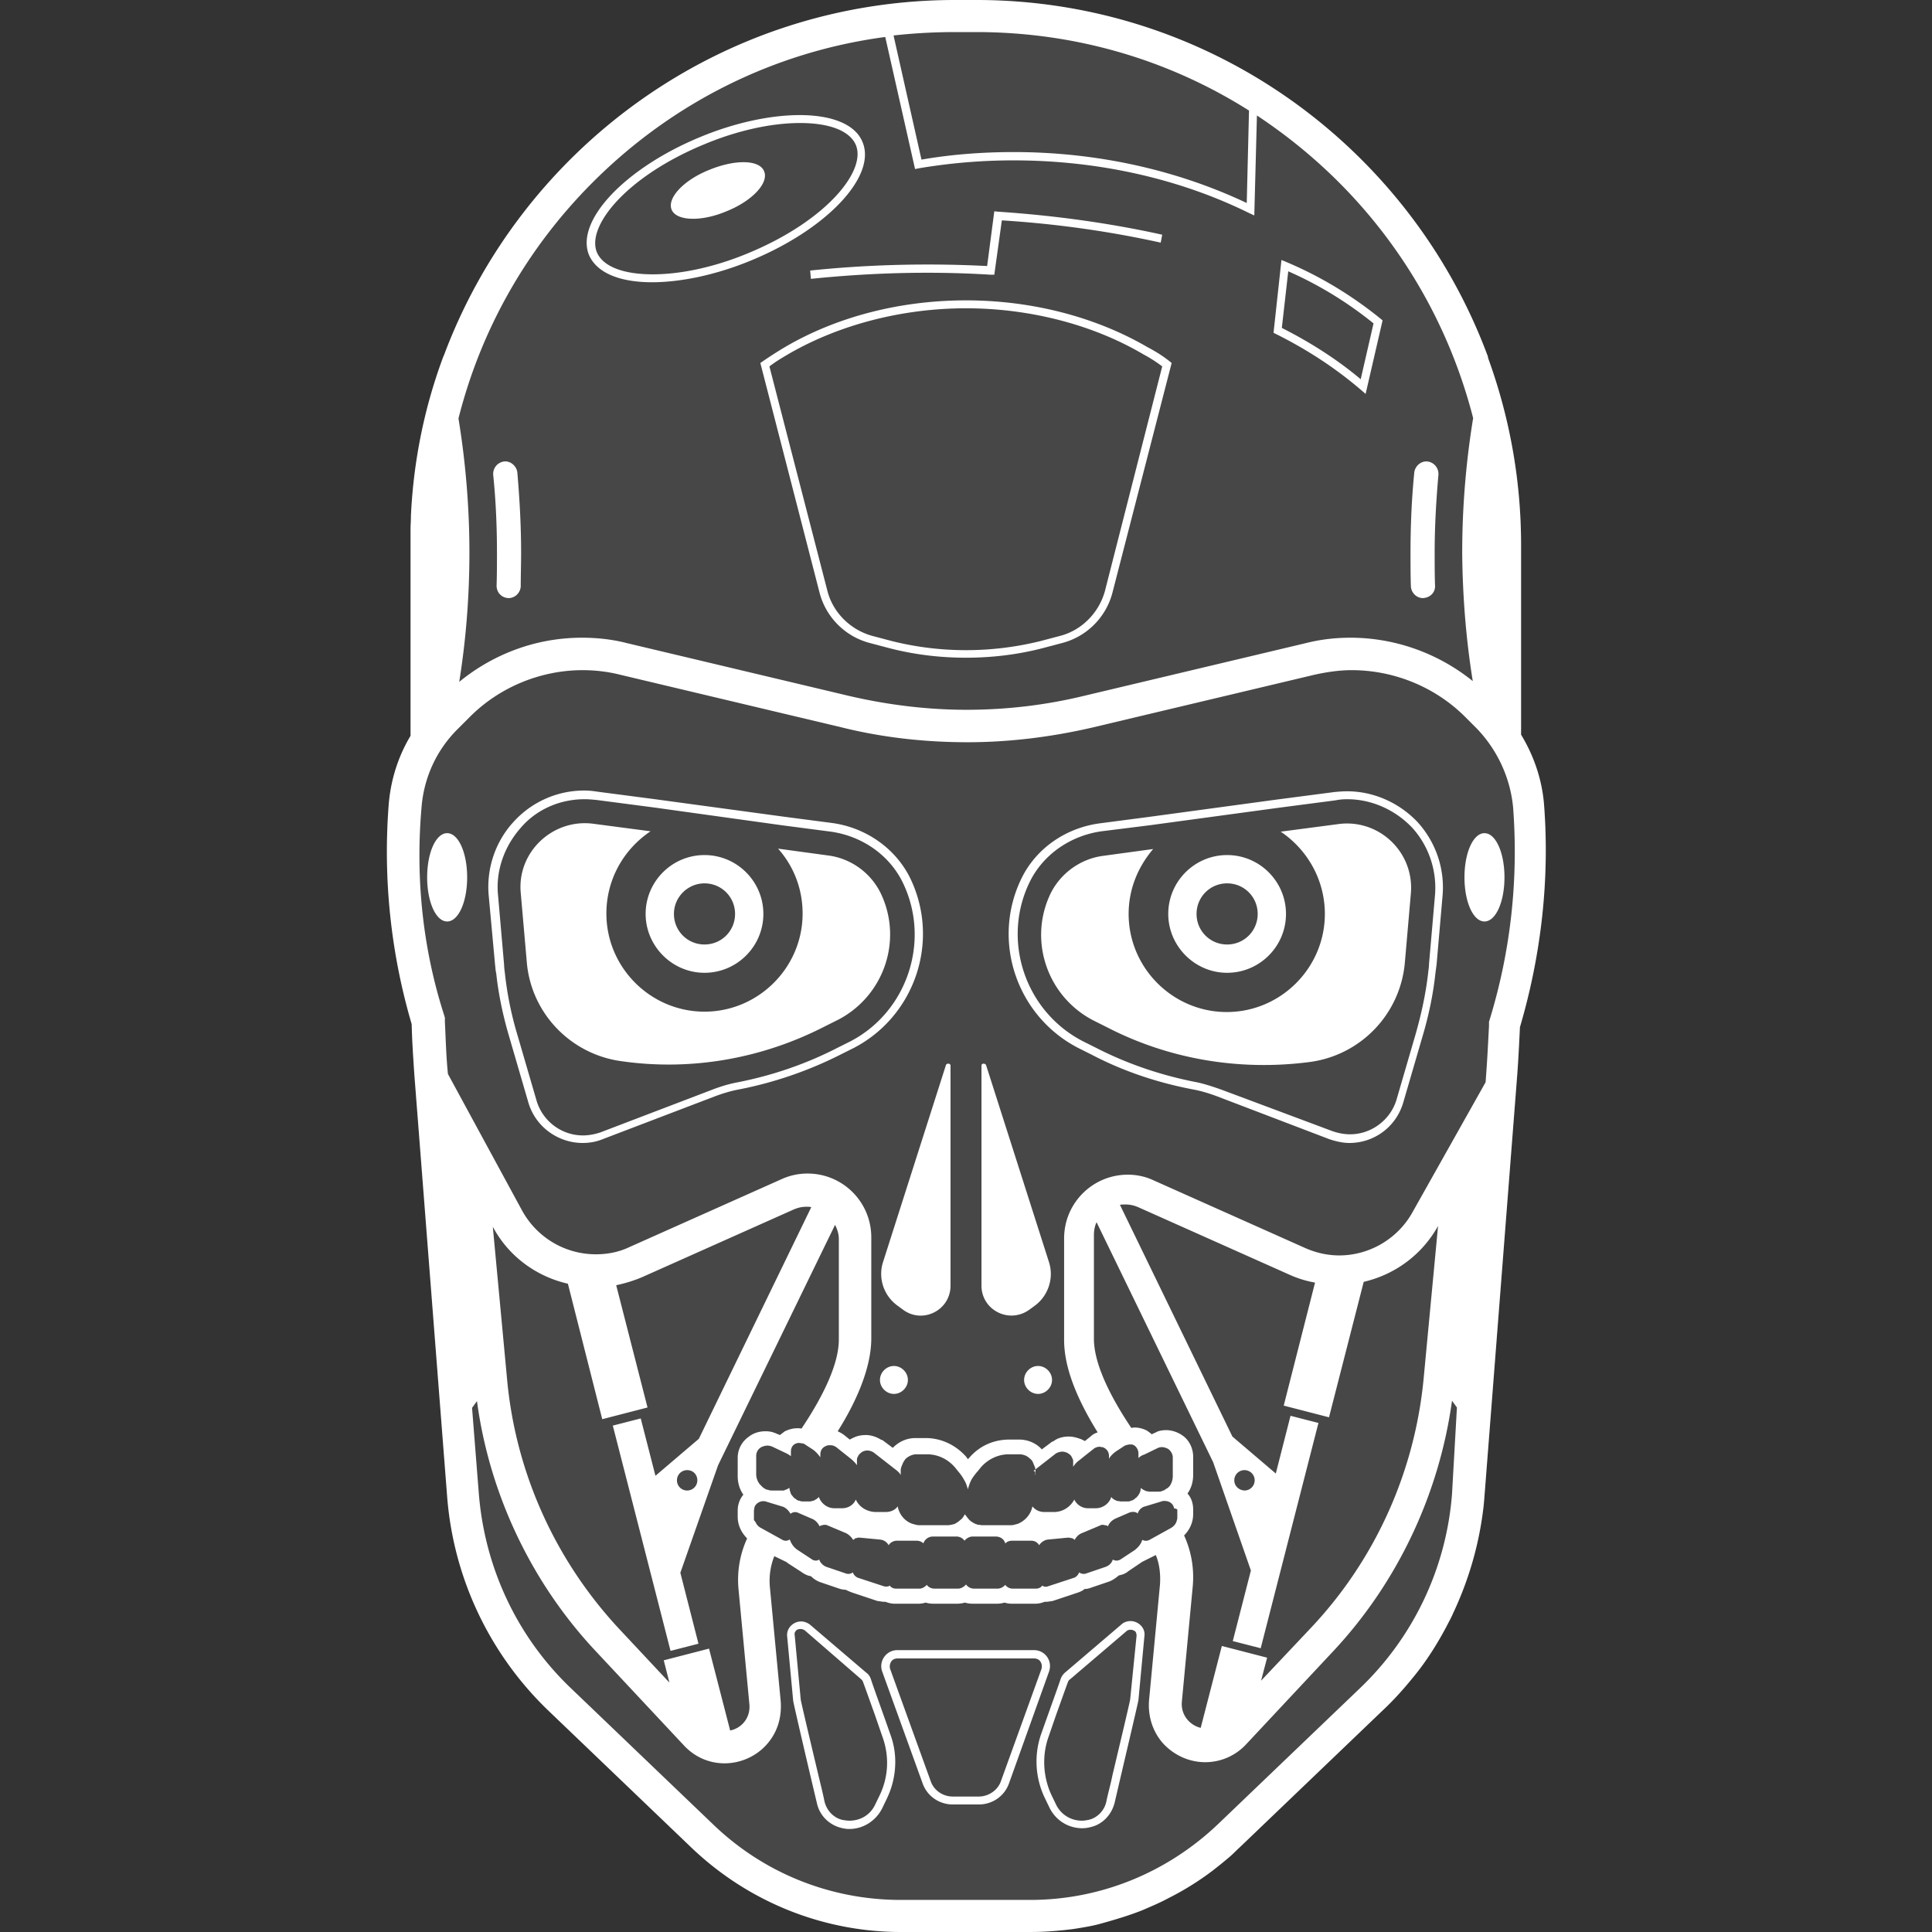 <svg version="1.1" xmlns="http://www.w3.org/2000/svg" x="0" y="0" viewBox="0 0 512 512" xml:space="preserve"><rect x="0" y="0" width="512" height="512" fill="#333333" stroke="none"/><path d="m109.8 284.7 8.7 111.9a88.1 88.1 0 0 0 27 56.9l37.8 36.2c15 14.3 34.8 22.3 55.5 22.3h34.1c3.9 0 7.7-.3 11.6-.8 2.5-.4 5.1-.8 7.5-1.5 3.6-1 7.3-2.1 10.8-3.5 2.3-1 4.7-2 6.9-3.2 3.4-1.7 6.7-3.7 9.8-5.9 2.1-1.5 4.1-3.1 6.1-4.8 1-.8 1.9-1.8 2.9-2.7l37.8-36.2c3-2.8 5.6-5.7 8.2-8.9 3.4-4.1 6.3-8.7 8.8-13.4.6-1.2 1.3-2.4 1.8-3.6 4-8.5 6.7-17.6 7.9-27 .2-1.4.3-2.7.4-4l8.7-111.9c.3-4.1.5-8.3.7-12.4 5.6-19 7.9-39 6.4-58.8-.5-6.7-2.7-13.1-6.1-18.7v-50.3c0-17.3-3.1-34-8.7-49.4 0-.2-.1-.3-.1-.4s0-.3-.1-.4C373.7 39.2 320.8 0 258.7 0h-5.5c-62.1 0-115.1 39.3-135.6 94.3v-.1c-5 13.3-8 27.6-8.7 42.5v.4c0 1-.1 2-.1 3V195c-3.3 5.5-5.3 11.8-5.8 18.4-1.5 19.6.6 39.3 6.1 58 .1 4.3.4 8.8.7 13.3z" opacity=".1" fill="#fff"/><path d="M274 437.3h-36.2c-3 0-5 3-4 5.7l10.7 29.6c1.2 3.4 4.4 5.6 8 5.6h6.9c3.6 0 6.8-2.2 8-5.6L278 443c1-2.8-1-5.7-4-5.7zm2 5-10.7 29.6c-.8 2.5-3.3 4.2-5.9 4.2h-6.9c-2.7 0-5.1-1.7-5.9-4.2l-10.7-29.6c-.2-.6-.1-1.4.3-2 .2-.3.7-.8 1.7-.8H274c1 0 1.5.5 1.7.8.4.6.5 1.3.3 2zm49.2-184.5c8.6 0 15.6-7 15.6-15.6s-7-15.6-15.6-15.6-15.6 7-15.6 15.6c0 8.5 7 15.6 15.6 15.6zm0-23.7c4.5 0 8.1 3.6 8.1 8.1s-3.6 8.1-8.1 8.1-8.1-3.6-8.1-8.1 3.6-8.1 8.1-8.1zm-47.2 3.6c2.5-5.9 8.1-10.1 14.4-10.9l13.2-1.8c-4 4.7-6.5 10.6-6.5 17.2 0 14.3 11.7 26 26 26s26-11.7 26-26c0-9.1-4.7-17.1-11.7-21.8l15.2-2c10.8-1.5 20.2 7.4 19.3 18.3l-1.6 18.4c-1.2 13.6-11.6 24.4-24.9 26.3-18.6 2.5-37.5-.6-54.1-9.2l-3.6-1.8c-11.9-6.2-17-20.5-11.7-32.7zm7.7 40 3.6 1.8c8.4 4.4 17.4 7.4 26.8 9.2 2.2.4 4.5 1.1 6.6 1.9l29.6 11.3c1.8.6 3.6 1 5.3 1 6.5 0 12.4-4.2 14.3-10.8l5.1-17.5c1.6-5.4 2.8-11 3.4-16.7.1-.7.2-1.5.3-2.2l1.6-18.4c.6-7.1-1.8-14.1-6.6-19.4-4.8-5.1-11.6-8.2-18.7-8.2-1.2 0-2.3.1-3.4.2l-15.3 2-33.9 4.6-13 1.7c-8.9 1.2-16.9 6.6-20.8 14.8-7.9 16.5-1.1 36.3 15.1 44.7zm-12.9-43.8c3.5-7.3 10.7-12.4 19.1-13.6l12.8-1.6 33.9-4.6 15.3-2c1-.2 2-.3 3.1-.3 6.5 0 12.7 2.8 17.2 7.5 4.4 4.8 6.6 11.3 6.1 17.8l-1.6 18.4c0 .6-.1 1.3-.2 2.1-.6 5.5-1.8 11-3.3 16.3l-5.1 17.5c-1.6 5.4-6.7 9.2-12.3 9.2-1.6 0-3.1-.3-4.6-.8l-29.7-11.1c-2.3-.8-4.7-1.6-6.9-2-9.1-1.8-17.9-4.8-26.1-9l-3.6-1.8c-15.2-7.9-21.5-26.6-14.1-42zm-86.1 23.9c8.6 0 15.6-7 15.6-15.6s-7-15.6-15.6-15.6-15.6 7-15.6 15.6c0 8.5 7 15.6 15.6 15.6zm0-23.7c4.5 0 8.1 3.6 8.1 8.1s-3.6 8.1-8.1 8.1-8.1-3.6-8.1-8.1 3.7-8.1 8.1-8.1zM230.8 445c-.2-.6-.6-1.3-1.2-1.7l-15-12.8c-.7-.5-1.5-.8-2.3-.8-2 0-3.9 1.7-3.7 3.9l1.6 17.1c0 .4 4.1 18 6.3 27.2.7 3.2 3.2 5.7 6.4 6.5.7.2 1.5.3 2.2.3 3.6 0 7-2.1 8.7-5.5l1.3-2.7c2.5-5.3 2.9-11.5.8-17-1.9-5.5-4.3-12-5.1-14.5zm2.4 30.6-1.3 2.7c-1.3 2.7-3.9 4.2-6.8 4.2-.6 0-1.2-.1-1.8-.2-2.3-.5-4.2-2.4-4.8-4.9-.4-2-1-4.4-1.6-6.9-1.9-8-4.5-18.9-4.7-20.1l-1.6-17.1c-.1-.4 0-.7.3-1.1s.8-.5 1.3-.5c.3 0 .6.1 1 .3l15 13c.2.2.4.4.5.7.6 1.6 1.8 5 3.1 8.6l2 5.8c1.9 5.1 1.7 10.6-.6 15.5zm.8-141.1 16.7-52.3c.3-.5 1.2-.4 1.2.2v58.3c0 6.6-7.5 10.3-12.7 6.3l-1.5-1.1c-3.6-2.7-5-7.3-3.7-11.4zm6.6 31.2c0 2-1.7 3.7-3.7 3.7s-3.7-1.7-3.7-3.7 1.7-3.7 3.7-3.7 3.7 1.7 3.7 3.7zm19.5-25v-58.3c0-.6.8-.7 1.2-.2l16.7 52.3c1.3 4.1-.1 8.7-3.6 11.4l-1.5 1.1c-5.4 4-12.8.2-12.8-6.3zM366.4 84.9c-7.9-6.5-16.9-12-26.8-16l-2.1 19.3c9 4.4 17.3 9.9 24.4 16.2l4.5-19.5zm-26.7 2 1.7-15c8.2 3.6 15.8 8.3 22.6 13.8l-3.4 14.8c-6.3-5.3-13.4-9.8-20.9-13.6zM256 79.6c-18.2 0-34.9 4.7-48 12.4-2.2 1.3-4.5 2.8-6.5 4.2l15.7 60.9c1.7 6.5 6.8 11.6 13.3 13.3l5.3 1.4c6.6 1.7 13.4 2.5 20.2 2.5 6.8 0 13.6-.8 20.2-2.5l5.3-1.4c6.5-1.7 11.6-6.8 13.3-13.3l15.7-60.9c-1.9-1.6-4.1-3-6.4-4.2-13.2-7.7-30-12.4-48.1-12.4zm36.8 77.1c-1.6 5.7-6.1 10.3-11.8 11.8l-5.3 1.4c-6.5 1.6-13.1 2.4-19.7 2.4s-13.2-.8-19.6-2.4l-5.3-1.4c-5.7-1.6-10.3-6.1-11.8-11.8l-15.4-59.6c1.7-1.3 3.4-2.3 5.1-3.3 13.3-7.7 30-12.1 47-12.1s33.8 4.4 47 12.2c1.5.8 3.3 1.9 5 3.2l-15.2 59.6zm81.1-1.3c-.1-3-.1-5.9-.1-8.9 0-7.2.3-14.3 1-21.3.2-1.7 1.8-3.1 3.5-2.9s3 1.7 2.9 3.5c-.6 6.8-1 13.7-1 20.7 0 3 0 5.8.1 8.7.1 1.8-1.3 3.2-3.2 3.3-1.7 0-3.1-1.4-3.2-3.1zm14.2 77.1c0-6.5 2.3-11.7 5.3-11.7s5.3 5.2 5.3 11.7-2.3 11.7-5.3 11.7-5.3-5.2-5.3-11.7zM138 236.6c-1-10.8 8.5-19.7 19.2-18.3l15.2 2c-7 4.7-11.7 12.6-11.7 21.8 0 14.3 11.7 26 26 26s26-11.7 26-26c0-6.6-2.4-12.6-6.5-17.2l13.2 1.8c6.4.8 11.9 5 14.4 10.9 5.3 12.2.2 26.4-11.6 32.6l-3.6 1.8c-16.7 8.6-35.6 11.9-54.1 9.2-13.4-1.9-23.8-12.8-24.9-26.3l-1.6-18.3zm76.7-164.9c15.3-1.6 31.1-2 46.9-1.2l1.9-14.5 1 .1c14.9 1 29.5 3 43.5 6.1l-.4 2.1c-13.6-3-27.7-5-42.1-5.9l-2 14.4h-1c-16-1-32.1-.5-47.6 1.1l-.2-2.2zm-83 74.8c0-7-.3-13.9-1-20.7-.1-1.8 1.2-3.3 2.9-3.5s3.3 1.2 3.5 2.9c.6 7 1 14.1 1 21.3 0 3-.1 5.9-.1 8.9-.1 1.7-1.5 3.1-3.2 3.1h-.1c-1.8-.1-3.1-1.5-3.1-3.3.1-2.9.1-5.7.1-8.7zm147.1 219.2c0 2-1.7 3.7-3.7 3.7s-3.7-1.7-3.7-3.7 1.7-3.7 3.7-3.7 3.7 1.7 3.7 3.7zm20.8 63.9c-.7 0-1.6.2-2.3.8l-15 12.8c-.5.4-1 1.1-1.2 1.7-.8 2.4-3.2 9-5.1 14.4-2 5.5-1.7 11.7.8 17l1.3 2.7c1.7 3.5 5.1 5.5 8.7 5.5.7 0 1.5-.1 2.2-.3 3.2-.7 5.6-3.3 6.4-6.5 2.1-9.1 6.3-26.8 6.3-27.2l1.6-17.1c.2-2.1-1.7-3.8-3.7-3.8zm-.1 20.8c-.2 1.2-2.8 12.1-4.7 20.1-.5 2.5-1.2 4.9-1.6 6.9-.5 2.4-2.4 4.4-4.8 4.9-.5.1-1.1.2-1.7.2-2.9 0-5.5-1.6-6.8-4.2l-1.3-2.7c-2.2-4.8-2.5-10.4-.7-15.4l2-5.8c1.3-3.6 2.5-7 3.1-8.6.1-.3.3-.6.5-.7l15-12.8c.3-.3.7-.4 1.1-.4.5 0 1 .2 1.3.5.2.3.3.6.3 1.1l-1.7 16.9zM178 55.6c-1.3-3.1 3.2-7.9 10-10.6 6.8-2.8 13.3-2.7 14.5.4 1.3 3.1-3.2 7.9-10 10.6-6.6 2.8-13.2 2.6-14.5-.4zm-5.2 19.2c7.5 0 16.9-1.9 26.3-5.8 20.1-8.3 33.2-22.3 29.5-31.3-1.9-4.8-8.2-7.2-16.7-7.2-7.5 0-16.9 1.9-26.3 5.8-20.1 8.3-33.2 22.3-29.5 31.3 2.1 4.8 8.3 7.2 16.7 7.2zm13.7-36.5c8.8-3.7 17.9-5.7 25.5-5.7 7.9 0 13.2 2.1 14.8 5.8 2.9 6.9-7.9 20.1-28.3 28.6-8.8 3.7-17.9 5.7-25.5 5.7-7.9 0-13.2-2.1-14.8-5.8-2.9-6.9 7.8-20.1 28.3-28.6zm-55.3 217.4c.1.7.1 1.5.3 2.2.6 5.6 1.8 11.3 3.4 16.7l5.1 17.5c1.9 6.6 8 10.8 14.4 10.8 1.8 0 3.6-.3 5.3-1l29.6-11.3c2.1-.8 4.4-1.5 6.6-1.9 9.2-1.8 18.3-4.9 26.8-9.2l3.6-1.8c16.1-8.4 22.9-28.2 15-44.8-3.9-8.1-11.9-13.6-20.8-14.8l-13-1.7-33.9-4.6-15.3-2c-1.3-.2-2.3-.3-3.5-.3-7.1 0-13.9 3-18.7 8.3-4.8 5.2-7.2 12.3-6.6 19.4l1.7 18.5zm6.7-36.2c4.2-5 10.5-7.7 17-7.7 1.1 0 2.1.1 3.2.2l15.3 2 33.8 4.7 13 1.7c8.4 1.2 15.6 6.3 19.1 13.6 7.4 15.4 1.1 34.2-14 42l-3.6 1.8c-8.2 4.2-17 7.2-26.1 9-2.2.4-4.6 1.1-6.9 2l-29.6 11.3c-1.5.5-3.1.8-4.6.8-5.7 0-10.7-3.8-12.3-9.2l-5.1-17.5c-1.6-5.3-2.7-10.8-3.3-16.3-.1-.8-.2-1.5-.2-2.1l-1.6-18.4c-.7-6.5 1.6-13 5.9-17.9zm-28.1 65.2 8.7 111.9a88.1 88.1 0 0 0 27 56.9l37.8 36.2c15 14.3 34.8 22.3 55.5 22.3h34.1c3.9 0 7.7-.3 11.6-.8 2.5-.4 5.1-.8 7.5-1.5 3.6-1 7.3-2.1 10.8-3.5 2.3-1 4.7-2 6.9-3.2 3.4-1.7 6.7-3.7 9.8-5.9 2.1-1.5 4.1-3.1 6.1-4.8 1-.8 1.9-1.8 2.9-2.7l37.8-36.2c3-2.8 5.6-5.7 8.2-8.9 3.4-4.1 6.3-8.7 8.8-13.4.6-1.2 1.3-2.4 1.8-3.6 4-8.5 6.7-17.6 7.9-27 .2-1.4.3-2.7.4-4l8.7-111.9c.3-4.1.5-8.3.7-12.4 5.6-19 7.9-39 6.4-58.8-.5-6.7-2.7-13.1-6.1-18.7v-50.3c0-17.3-3.1-34-8.7-49.4 0-.2-.1-.3-.1-.4s0-.3-.1-.4C373.7 39.2 320.8 0 258.7 0h-5.5c-62.1 0-115.1 39.3-135.6 94.3v-.1c-5 13.3-8 27.6-8.7 42.5v.4c0 1-.1 2-.1 3V195c-3.3 5.5-5.3 11.8-5.8 18.4-1.5 19.6.6 39.3 6.1 58 .1 4.3.4 8.8.7 13.3zm275 111.2c-1.5 19.6-10.2 37.9-24.3 51.4l-37.8 36.2c-13.5 12.8-31.1 20-49.7 20h-34.3c-18.6 0-36.3-7.1-49.7-20l-37.8-36.2c-14.1-13.5-22.7-31.7-24.3-51.4l-1.8-22.8 1.3-1.8c3.3 24.6 14.4 48.1 31.5 66.3l23.2 24.8c2.9 3.2 6.8 4.9 10.9 4.9 4.2 0 8.3-1.8 11.1-4.9 2.9-3.2 4.1-7.2 3.8-11.5l-2.9-30.6c-.2-2.7.2-5.4 1.2-7.9l3.1 1.5c.2.1.3.2.4.3l3.7 2.4c.7.5 1.6 1 2.5 1.1.7.7 1.6 1.3 2.5 1.6l5 1.7c.6.2 1.2.3 1.7.3.6.3 1.3.6 1.9.8l6.6 2.2h.2c.5.1 1.2.2 1.7.2h.2c.7.3 1.6.5 2.4.5h6.3c.6 0 1.3-.1 1.9-.3.6.2 1.4.3 2 .3h6.3c.7 0 1.5-.1 2.1-.3.6.2 1.4.3 2.1.3h6.4c.7 0 1.4-.1 2-.3.6.2 1.3.3 1.9.3h6.3c.8 0 1.7-.2 2.4-.5h.2c.6 0 1.2-.1 1.7-.2h.2l6.6-2.2c.6-.2 1.4-.5 1.9-1 .5 0 1.1-.1 1.6-.3l5-1.7c1-.4 1.8-1 2.5-1.6 1-.2 1.8-.5 2.5-1.1l3.7-2.5c.1 0 .1-.1.2-.1l3.4-1.7c1 2.4 1.3 5.2 1.1 7.9l-2.9 30.7c-.3 4.2 1 8.3 3.8 11.4 2.9 3.1 6.9 4.9 11.1 4.9 4.1 0 8-1.7 10.8-4.7l23.2-24.8c17-18.2 28-41.6 31.4-66.3l1.3 1.8-1.3 22.9zm-221.5-55.3c2.3-.5 4.7-1.2 7-2.2l40.1-17.9c1.2-.5 2.2-.7 3.4-.7.4 0 .7 0 1.2.1l-29.8 61.4-11.5 9.8-3.9-15.2-7.4 1.9 15.3 59.7 7.4-1.9-4.8-18.8 10-28.5 31-63.7c.6 1.2 1 2.4 1 3.8V355c0 7.1-5 16.3-9.9 23.6-.3-.1-.7-.1-1.1-.1-1.2 0-2.2.3-3.3.8-.4.3-.8.6-1.3 1l-1-.4-.2-.1-.3-.1c-.7-.3-1.6-.4-2.3-.4-1.6 0-3.1.4-4.4 1.4-1.9 1.3-3 3.4-3 5.6v4.9c0 1.8.5 3.5 1.5 4.9-1 1.2-1.5 2.7-1.5 4.2v1.7c0 2.2 1 4.2 2.5 5.7-1.9 4.1-2.7 8.7-2.3 13.3l2.9 30.7c.3 3.6-2.1 6.3-5.1 6.9l-5.6-21.7-12 3.1 1.5 5.9-13.2-14.1c-17-18.2-27.5-41.4-29.8-66.1l-3.8-40.6c4.2 7.9 11.6 13.2 19.9 15.1l9.1 35.9 12-3.1-8.3-32.4zm21.5 51.7c0 1.5-1.2 2.7-2.7 2.7s-2.7-1.2-2.7-2.7 1.2-2.7 2.7-2.7c1.6 0 2.7 1.2 2.7 2.7zm89.1-2.5 5.9-4.6c.5-.3 1.2-.5 1.7-.5.4 0 .8.1 1.3.3.5.3 1 .6 1.2 1.1l.3.6c.1.2.1.5.1.7v1.3c.4-.6 1-1.3 1.6-1.7l2-1.6 1.9-1.5c.4-.3 1-.5 1.5-.5h.2c.1.1.3.1.4.1s.3 0 .4.1c1 .4 1.5 1.3 1.5 2.3v.7c.4-.8 1.2-1.5 1.9-2l2.3-1.5c.2-.1.4-.1.6-.2h.2c.1-.1.3-.1.4-.1h.6c.2 0 .4.1.6.2.7.4 1.2 1.3 1.2 2.1v1.3c.3-.3.7-.6 1.2-.8l.5-.2 3.5-1.7c.3-.1.6-.2 1-.2.5 0 1.2.2 1.7.5.7.5 1.2 1.4 1.2 2.2v4.9c0 1.1-.3 1.9-.8 2.7l-.6.6h-.1c-.2.1-.4.3-.6.4l-.1.1c-.2.1-.4.1-.6.2-.1.1-.1.1-.2.1-.3.1-.6.1-1 .1h-2.3c-.1 0-.3-.1-.5-.1h-.2c-.1-.1-.1-.1-.2-.1l-.6-.3c-.2-.1-.5-.3-.7-.5 0 .3 0 .5-.1.8 0 .3-.2.5-.3.8-.1.1-.1.2-.2.3-.1.1-.1.2-.2.3-.1 0-.1.1-.2.2 0 .1-.1.1-.2.2s-.2.1-.3.2c0 .1-.1.1-.2.2s-.2.1-.3.2c0 0-.1.1-.2.1s-.3.1-.4.1c-.1.1-.1.1-.2.1-.2.1-.5.1-.7.1H297c-.2 0-.4-.1-.6-.1s-.3 0-.5-.1c-.5-.2-1.1-.5-1.4-1-.5 1.7-2.2 3-4.1 3h-2.1c-1.6 0-3-1-3.6-2.3-1 1.9-3 3.3-5.4 3.3h-2.5c-1.3 0-2.4-.5-3.2-1.5-.4 2.1-1.9 3.8-3.8 4.6-.3.1-.7.2-1.1.3-.4.1-.7.1-1.2.1h-6.9c-.3 0-.6 0-1-.1h-.2c-.2 0-.5-.1-.7-.2h-.1c-.6-.3-1.2-.6-1.7-1.1-.4-.4-.8-1-1.2-1.5-.3.5-.6 1.1-1.2 1.5-.4.4-1 .8-1.6 1.1h-.1c-.2.1-.5.1-.7.2h-.2c-.3.1-.6.1-1 .1H244c-.4 0-.8 0-1.2-.1s-.7-.2-1.1-.3c-1.9-.7-3.4-2.4-3.8-4.6-.7 1-1.9 1.5-3.2 1.5h-2.5c-2.4 0-4.5-1.3-5.4-3.3-.6 1.4-2 2.3-3.6 2.3h-2.1c-1.9 0-3.5-1.3-4.1-3-.3.4-.8.7-1.4 1-.2 0-.3.1-.5.1-.2.1-.4.1-.6.1h-1.8c-.3 0-.5-.1-.7-.1-.1-.1-.1-.1-.2-.1s-.3 0-.4-.1c0 0-.1-.1-.2-.1-.1-.1-.2-.1-.3-.2 0-.1-.1-.1-.2-.2-.1 0-.2-.1-.3-.2l-.2-.2c-.1-.1-.1-.2-.2-.3-.1 0-.1-.1-.2-.2s-.1-.2-.2-.3c0-.1-.1-.2-.1-.3 0-.1-.1-.3-.1-.4 0 0-.1-.1-.1-.2 0-.2-.1-.5-.1-.7-.2.1-.5.3-.7.4s-.4.1-.6.2c0 .1-.1.1-.2.1h-3c-.3 0-.6 0-1-.1-.1-.1-.1-.1-.2-.1-.3 0-.5-.1-.7-.2l-.1-.1c-.2-.1-.4-.2-.6-.4l-.1-.1-.6-.6c-.6-.7-1-1.7-1-2.7v-4.9c0-.8.4-1.7 1.2-2.2.5-.3 1.2-.5 1.8-.5.4 0 .7.1 1.1.2l4 1.9c.4.2.7.4 1.1.7v-1.2c0-1 .4-1.7 1.2-2.1.2-.1.4-.1.6-.2h.6c.1 0 .3.1.4.1h.2c.2 0 .4.1.6.2l2.3 1.5c.7.5 1.4 1.3 1.9 2v-.7c0-1.1.5-1.9 1.5-2.3.4-.2.7-.2 1.2-.2s1.1.2 1.5.5l3.9 3.1c.6.5 1.2 1.1 1.6 1.7V387c0-.2 0-.5.1-.7l.3-.6c.2-.3.6-.7 1.1-1 .4-.2.8-.3 1.3-.3s1.1.2 1.6.5l5.9 4.6c.5.4 1 .8 1.3 1.4v-1.3c0-.3.1-.5.1-.7.1-.1.1-.2.1-.3 0 0 .1-.1.1-.2.1-.2.2-.5.3-.7.2-.4.4-.7.7-1.1.8-.7 1.8-1.2 2.9-1.2h2.7c3 0 5.6 1.3 7.5 3.5l.8 1c.6.7 1.2 1.5 1.6 2.3.2.3.4.7.6 1.2.1.4.3.8.4 1.3.1-.4.2-.8.4-1.3.1-.4.3-.7.5-1.2.4-.7 1-1.5 1.6-2.2l.1-.1.8-1c1.9-2.2 4.6-3.5 7.5-3.5h2.7c1.1 0 2.1.4 2.9 1.2.4.3.6.6.8 1.1.1.2.2.5.3.7 0 .1.1.2.1.3.1.1.1.2.1.3.1.2.1.5.1.7v1.3c-.2-.6.2-1-.5-1.2zm57.6 26.4-4.8 18.7 7.4 1.9 15.3-59.7-7.4-1.9-3.9 15.3-11.5-9.8-29.8-61.4c.4-.1.8-.1 1.4-.1 1.2 0 2.2.2 3.4.7l40.1 17.9c2.2 1 4.5 1.7 6.8 2.1l-8.3 32.6 12 3.1 9.2-35.9c8.2-1.9 15.4-7.1 19.7-14.8l-3.8 40.2c-2.3 24.7-12.7 48-29.7 66.1l-13.4 14.2 1.6-6.1-12-3.1-5.6 21.7c-2.9-.7-5.3-3.4-5-6.9l2.9-30.7c.4-4.7-.4-9.2-2.3-13.4 1.5-1.5 2.4-3.5 2.4-5.6V400c0-1.6-.5-3.1-1.5-4.2 1-1.4 1.5-3.1 1.5-4.9V386c0-2.2-1.1-4.5-3-5.7-1.2-.8-2.7-1.3-4.1-1.3-.8 0-1.7.1-2.4.4l-.2.1-.2.1-1.1.5c-.3-.3-.7-.6-1.3-1-1-.5-2.1-.8-3.3-.8-.3 0-.5.1-.8.1-4.9-7.3-9.9-16.5-9.9-23.6v-27.4c0-1.3.2-2.4.7-3.5l30.9 63.6 10 28.7zm-4.4-23.9c0-1.5 1.2-2.7 2.7-2.7s2.7 1.2 2.7 2.7-1.2 2.7-2.7 2.7c-1.6-.1-2.7-1.3-2.7-2.7zm-15.1 7.9v2.2c0 .2-.1.3-.1.4-.2 1-.8 1.7-1.7 2.2l-5.6 3.1c-.6.3-1.3.3-1.8 0h-.1c-.3 1.1-1.1 2-2 2.7l-3.8 2.5c-.5.3-1.2.4-1.8.1-.1 0-.1-.1-.2-.1-.3 1-1.1 1.7-2.1 2l-5 1.7c-.5.2-1.3.1-1.8-.3-.3.7-.8 1.3-1.6 1.5l-6.7 2.2c-.5.2-1.1.1-1.5-.2-.3.5-1 .8-1.6.8h-6.3c-.7 0-1.5-.4-1.9-1-.4.5-1.2 1-2 1h-6.3c-.8 0-1.6-.4-2.1-1.1-.5.6-1.3 1.1-2.1 1.1h-6.3c-.7 0-1.5-.3-2-1-.4.5-1.2 1-1.9 1h-6.3c-.6 0-1.3-.3-1.6-.8-.4.3-1 .3-1.5.2l-6.7-2.2c-.7-.2-1.3-.7-1.6-1.5-.5.4-1.2.5-1.8.3l-5-1.7c-1-.3-1.8-1.1-2.1-2-.1 0-.1.1-.2.1-.5.3-1.3.2-1.8-.2l-3.8-2.5c-1-.7-1.6-1.6-2-2.7h-.1c-.5.4-1.3.4-1.8.1l-5.6-3.1c-.6-.3-1.1-.7-1.4-1.3-.2-.3-.3-.6-.5-.7-.1-.1-.1-.3-.1-.4v-2.3c0-.2.1-.3.1-.5v-.2c0-.1.1-.2.1-.3 0-.1.1-.1.1-.2s.1-.2.2-.3c.1-.1.2-.3.4-.4.6-.5 1.5-.7 2.2-.5l4.6 1.4c.8.3 1.6 1.1 2 1.9 0-.1.1-.1.1-.1.5-.4 1.3-.5 1.9-.2l3.7 1.6c.8.3 1.6 1.1 2 2l.1-.1c.2-.1.3-.1.5-.2h.2c.1-.1.3-.1.4-.1h.2c.2 0 .4 0 .6.1l5 2.1c.8.4 1.5 1.1 1.9 1.8l.1-.1c.1 0 .2-.1.3-.2 0-.1.1-.1.1-.1.1 0 .2-.1.3-.1h.2c.1-.1.2-.1.3-.1h.6l5.2.5c1 .1 1.8.6 2.3 1.5.4-.7 1.3-1.2 2.2-1.2h5.1c.5 0 1.1.1 1.5.4.2.1.3.2.4.3.4-1.1 1.4-1.8 2.5-1.8h6.3c.8 0 1.6.4 2.1 1.1.5-.6 1.3-1.1 2.1-1.1h6.2c1.2 0 2.2.7 2.5 1.8.2-.1.3-.2.4-.3.4-.3 1-.4 1.5-.4h4.9c1 0 1.7.4 2.2 1.2.5-.8 1.4-1.4 2.3-1.5l5.2-.5h.6c.1.1.2.1.3.1h.2c.1 0 .2.1.3.1 0 .1.1.1.1.1.1 0 .2.1.3.2l.1.1c.4-.8 1.1-1.5 1.9-1.8l5-2.1c.1-.1.3-.1.4-.1h.3c.1 0 .3.1.4.1h.2c.2 0 .3.1.5.2l.1.1c.4-1 1.2-1.7 2.1-2.1l3.7-1.6c.7-.2 1.5-.2 2 .2 0 .1.1.1.1.1.3-1 1.1-1.7 2-1.9l4.6-1.4c.7-.1 1.6 0 2.2.5.1.1.3.2.4.4.1.1.1.2.2.3 0 .1.1.1.1.2s.1.2.1.3v.2c.9.2.9.3.9.5zM253.2 8.5h5.5c26 0 50.8 7.2 72.3 20.8l-.6 24.5c-18.6-8.8-39.8-13.5-61.7-13.5-8.2 0-16.5.6-24.5 2l-7.4-32.9c5.4-.6 10.9-.9 16.4-.9zm-96.1 39.8c21.2-21.2 48.2-34.6 77.5-38.5l7.9 35 1-.2c8.3-1.4 16.7-2.1 25.1-2.1 22.3 0 43.8 4.8 62.3 13.9l1.5.7.7-26.5c7.7 5.1 15 11 21.7 17.7 17.5 17.5 29.6 39.1 35.6 62.5-1.8 11-2.9 23-2.9 35.7.1 12 1.1 23.5 2.8 34-9.3-7.5-20.8-11.5-32.4-11.5-3.8 0-7.7.4-11.7 1.4l-58.9 14c-10.3 2.5-20.7 3.7-31.2 3.7-10.4 0-20.9-1.3-31.2-3.7l-58.9-14c-3.9-1-7.9-1.4-11.8-1.4-11.8 0-23.2 4.1-32.5 11.7 1.7-10.6 2.7-22.1 2.7-34.2 0-12.6-1.1-24.6-2.9-35.6 5.9-23.4 18-45 35.6-62.6zm-45.4 165.8c.6-8 4-15.4 9.7-21l3-3c7.9-8 18.9-12.5 30-12.5 3.4 0 6.7.4 9.9 1.2l58.9 14c10.9 2.7 22.1 3.9 33.2 3.9s22.3-1.4 33.1-3.9l58.9-14c3.2-.7 6.5-1.2 9.8-1.2 11.3 0 22.2 4.5 30.1 12.4l3 3c5.6 5.8 9 13.3 9.7 21.1 1.4 18.8-.6 37.6-6.1 55.7l-.3 1v1.1c-.2 3.7-.4 8-.7 12.1l-.2 2.8-19.4 34.5c-3.9 7-11.4 11.4-19.4 11.4-3.1 0-6.2-.7-9.1-2l-40.1-17.9c-2.1-1-4.5-1.5-6.8-1.5-9.3 0-16.9 7.5-16.9 16.9v26.9c0 6.9 3 15 8.9 24.5-.7.2-1.4.6-1.9 1.1l-1.5 1.2c-.3-.2-.6-.3-1-.5-1.1-.4-2.1-.7-3.3-.7-1.5 0-3 .4-4.1 1.3h-.2l-2.8 2.1-.3-.3c-1.5-1.5-3.6-2.3-5.7-2.3h-2.6c-4.2 0-8 1.7-10.7 4.9l-.3.3-.5-.7c-2.8-3.1-6.6-4.9-10.7-4.9h-2.7c-2.1 0-4.1.8-5.7 2.3l-.3.3-2.8-2.1h-.2c-1.3-.8-2.7-1.3-4.1-1.3-1.2 0-2.3.2-3.3.7-.3.1-.6.3-1 .5l-1.5-1.2c-.5-.4-1.1-.7-1.7-1 4.8-7.6 8.9-16.7 8.9-24.6v-26.8c0-9.3-7.5-16.9-16.9-16.9-2.4 0-4.7.5-6.9 1.5L167 330.4c-2.9 1.4-5.9 2-9.1 2-8.2 0-15.7-4.5-19.6-11.7l-19.6-36.1-.1-1.1c-.4-4.4-.5-8.9-.7-12.7v-1.1l-.3-1c-5.6-17.5-7.5-36.1-5.9-54.6zm6.8 30.1c-3 0-5.3-5.2-5.3-11.7s2.3-11.7 5.3-11.7 5.3 5.2 5.3 11.7-2.3 11.7-5.3 11.7z" fill="#fff"/></svg>